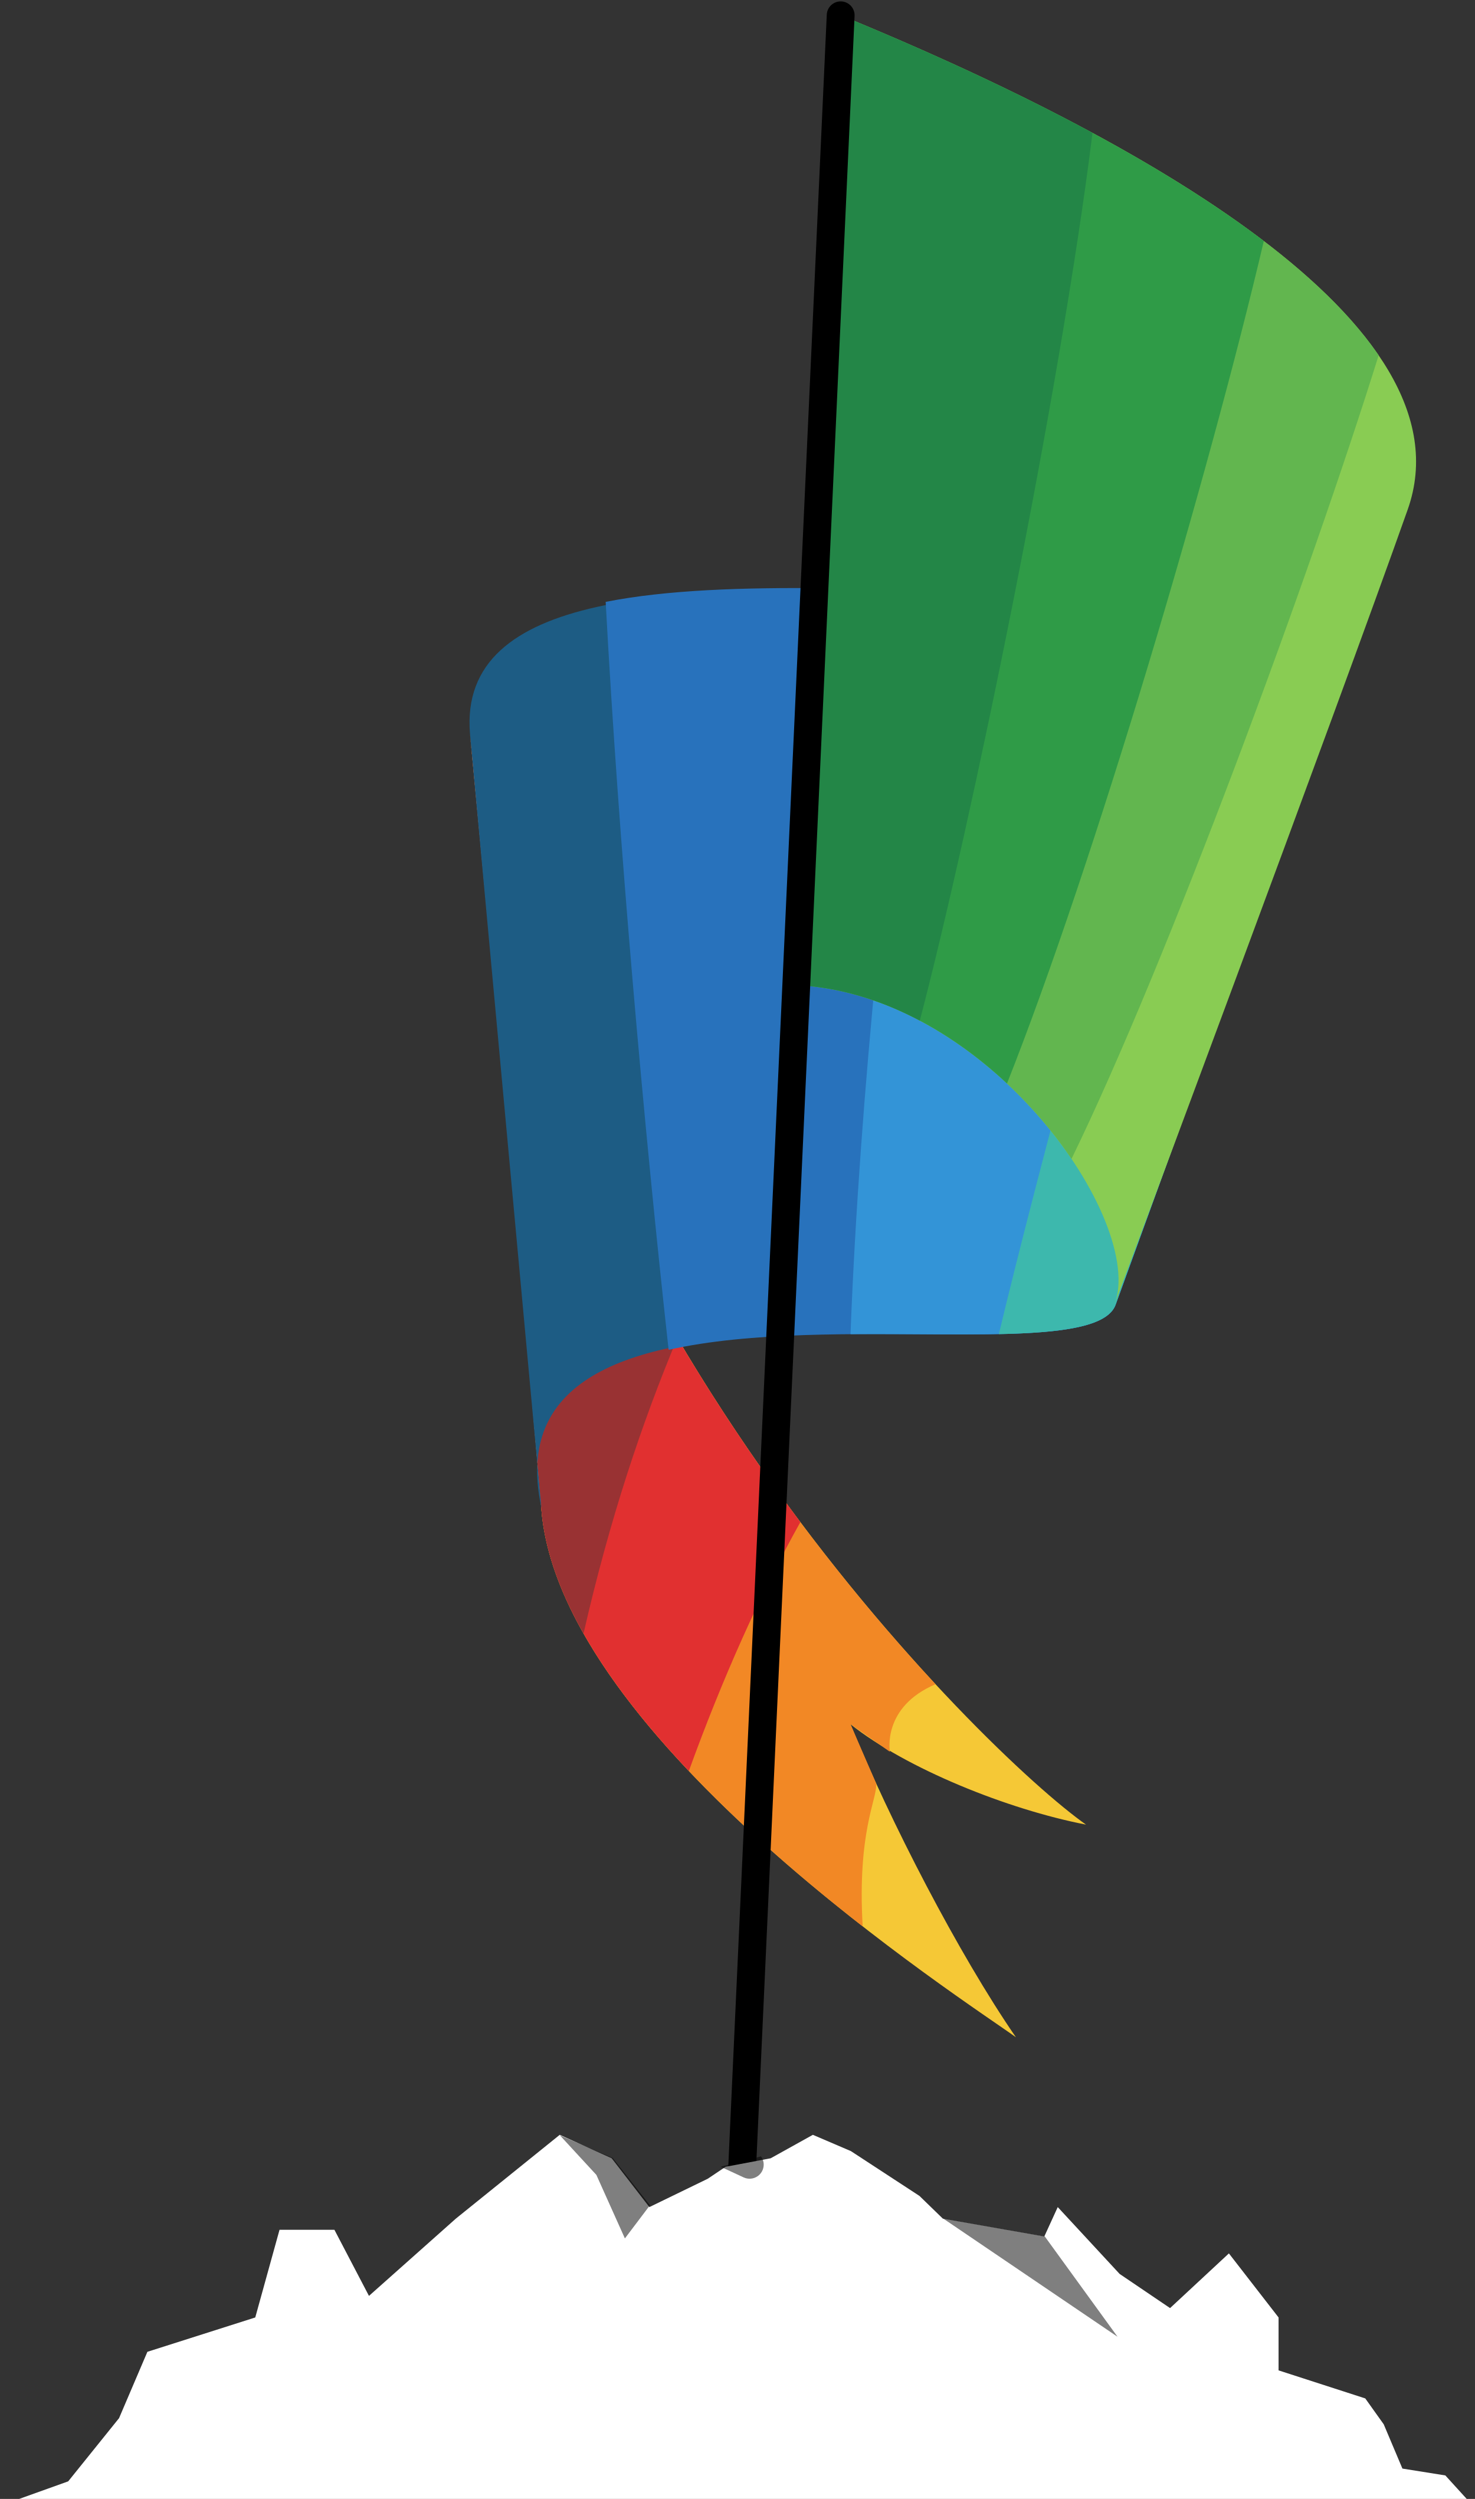<?xml version="1.0" encoding="UTF-8"?>
<svg width="530px" height="898px" viewBox="0 0 530 898" version="1.1" xmlns="http://www.w3.org/2000/svg" xmlns:xlink="http://www.w3.org/1999/xlink">
    <rect x="0" y="0" width="530" height="898" fill="#333333" stroke="none"/>
    <!-- Generator: Sketch 48.2 (47327) - http://www.bohemiancoding.com/sketch -->
    <title>Page 1</title>
    <desc>Created with Sketch.</desc>
    <defs></defs>
    <g id="Flow" stroke="none" stroke-width="1" fill="none" fill-rule="evenodd">
        <g id="Page-1" transform="translate(-0.031, 5.5)">
            <path d="M194.562,536.991 C201.434,620.248 347.146,713.63 365.069,726.6 C344.527,696.764 319.617,648.557 305.636,614.108 C325.516,629.978 362.049,644.735 390.261,650.19 C354.567,625.168 188.509,464.275 168.915,258.237 C168.915,258.237 187.69,453.734 194.562,536.991 Z" id="Fill-1" fill="#F5C836"></path>
            <path d="M310.01,686.759 C261.543,648.935 199.007,590.845 194.562,536.991 C187.69,453.734 168.915,258.237 168.915,258.237 C183.06,406.977 273.534,532.189 336.19,599.742 C316.847,607.939 319.786,624.013 319.786,624.013 L305.681,614.144 L305.636,614.108 L314.885,635.457 C315.225,641.042 308.028,652.657 310.01,686.759 Z" id="Fill-2" fill="#F28825"></path>
            <path d="M247.543,630.933 C219.635,601.438 197.162,568.49 194.562,536.991 C187.69,453.734 168.915,258.237 168.915,258.237 C179.658,371.213 234.439,470.615 287.616,541.487 C273.269,567.112 259.541,597.797 247.543,630.933 Z" id="Fill-3" fill="#E13030"></path>
            <path d="M171.633,283.119 L172.044,283.337 C183.043,354.767 210.906,420.097 243.428,475.328 C230.601,505.968 219.065,540.569 209.706,581.516 C201.311,566.691 195.775,551.683 194.562,536.991 C189.188,471.888 176.537,338.154 171.275,282.93 L171.633,283.119 Z" id="Fill-4" fill="#993233"></path>
            <path d="M400.873,463.411 C389.496,494.149 172.863,436.728 194.562,536.283 L168.915,258.237 C160.137,154.914 480.999,253.317 506.023,174.044 L400.873,463.411 Z" id="Fill-5" fill="#1D5C84"></path>
            <path d="M505.133,176.492 L506.023,174.044 C505.759,174.879 505.462,175.7 505.133,176.492 L400.873,463.411 C393.454,483.456 299.05,466.311 240.282,479.565 C231.302,398.281 222.347,297.424 217.663,210.79 C305.263,193.427 482.344,231.681 505.133,176.492 Z" id="Fill-6" fill="#2872BC"></path>
            <path d="M505.133,176.492 L506.023,174.044 C505.759,174.879 505.462,175.7 505.133,176.492 L400.873,463.411 C395.9,476.847 351.845,473.573 305.636,473.946 C308.954,387.483 319.344,291.561 330.811,206.572 C409.455,208.718 490.24,212.558 505.133,176.492 Z" id="Fill-7" fill="#3394D7"></path>
            <path d="M505.133,176.492 L506.023,174.044 C505.759,174.879 505.462,175.7 505.133,176.492 L400.873,463.411 C397.943,471.326 381.449,473.443 358.943,473.922 C373.139,414.41 403.146,304.501 430.362,206.826 C467.939,204.332 496.815,196.638 505.133,176.492 Z" id="Fill-8" fill="#3DB8AD"></path>
            <path d="M284.403,348.443 L302.102,0 C408.47,43.596 529.508,110.674 505.861,177.582 C480.75,248.633 400.444,463.411 400.444,463.411 C412.088,433.705 354.687,350.417 284.403,348.443 Z" id="Fill-9" fill="#89CC53"></path>
            <path d="M385.051,410.945 C364.325,380.263 326.696,349.631 284.403,348.443 L302.102,0 C378.863,31.462 463.264,75.15 495.414,122.178 C470.723,201.27 419.406,340.46 385.051,410.945 Z" id="Fill-10" fill="#62B64F"></path>
            <path d="M361.869,383.862 C341.07,364.39 313.869,349.27 284.403,348.443 L302.102,0 C355.905,22.053 413.462,50.112 454.148,81.115 C434.476,164.896 393.32,304.468 361.869,383.862 Z" id="Fill-11" fill="#2F9B47"></path>
            <path d="M330.541,361.264 C316.324,353.736 300.71,348.901 284.403,348.443 L302.102,0 C332.298,12.374 363.676,26.644 392.591,42.266 C380.99,135.613 349.185,289.979 330.541,361.264 Z" id="Fill-12" fill="#238647"></path>
            <path d="M266.705,773.417 L302.102,0" id="Fill-13" fill="#000000"></path>
            <path d="M266.705,773.417 L302.102,0" id="Stroke-14" stroke="#000000" stroke-width="10" stroke-linecap="round" stroke-linejoin="round"></path>
            <polygon id="Fill-15" fill="#FFFFFF" points="24.534 886.193 42.811 863.482 52.993 839.638 91.751 827.297 100.474 795.783 120.187 795.783 132.609 819.545 163.827 791.774 201.156 761.662 219.826 770.091 233.374 787.63 254.305 777.464 260.753 773.15 276.952 770.091 292.111 761.662 305.769 767.509 330.412 783.617 338.813 791.774 375.272 798.194 380.102 787.63 402.336 811.652 420.462 823.928 441.6 804.276 459.45 827.297 459.45 846.312 490.598 856.388 497.23 865.684 503.95 881.6 519.371 884.062 529.312 894.985 0 894.985"></polygon>
            <polygon id="Fill-16" fill-opacity="0.5" fill="#000000" points="201.215 761.845 214.32 776.066 224.568 798.891 233.563 786.989 220.219 770.015"></polygon>
            <polygon id="Fill-17" fill-opacity="0.5" fill="#000000" points="338.898 791.71 375.437 798.169 401.582 834.223"></polygon>
            <path d="M258.967,773.127 L273.484,769.399 C275.122,771.669 274.611,774.838 272.341,776.477 C270.854,777.551 268.904,777.737 267.24,776.965 L258.967,773.127 Z" id="Fill-18" fill-opacity="0.5" fill="#000000"></path>
        </g>
    </g>
</svg>